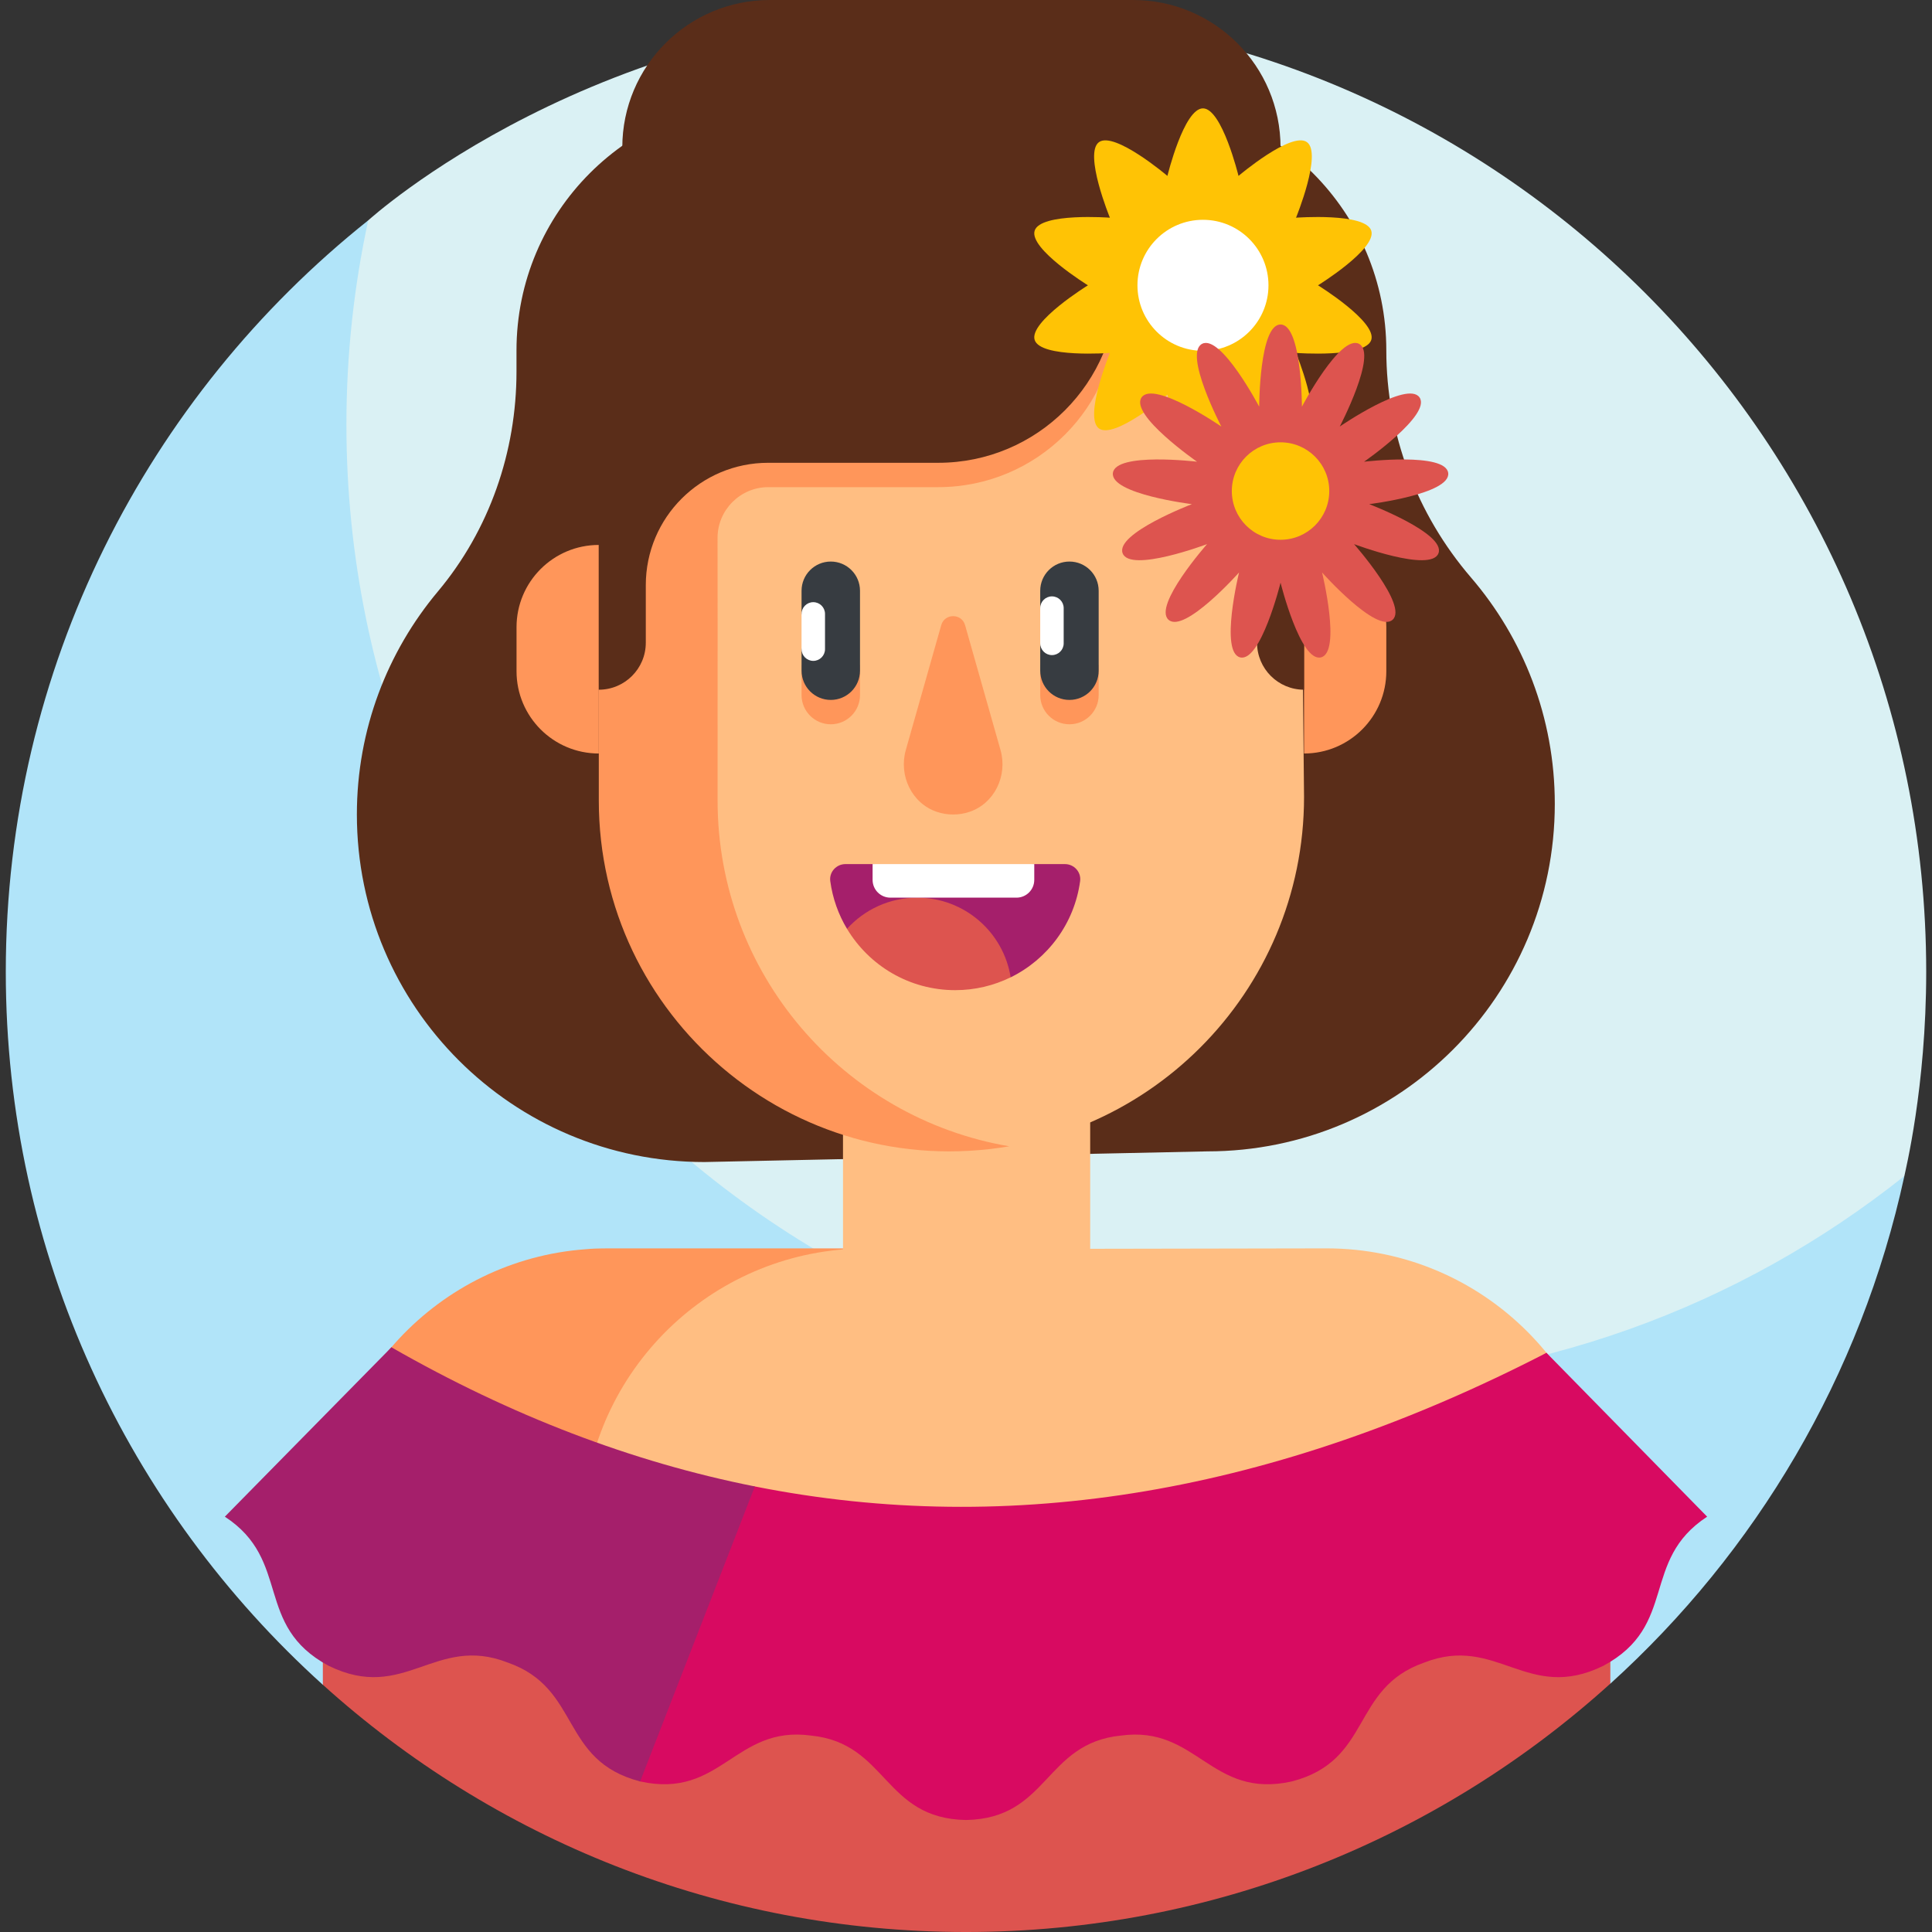 <svg id="Layer_1" enable-background="new 0 0 513.073 513.073" height="512" viewBox="0 0 513.073 513.073" width="512" xmlns="http://www.w3.org/2000/svg"><rect x="0" y="0" width="513.073" height="513.073" fill="#333333" stroke="none"/><g><g><path d="m256.537 3.073c-98.131 0-158.58 55.352-158.747 55.445 0 0-2.513 3.137-2.983 5.222-3.818 16.948-7.385 39.663-7.385 56.238 0 140.833 118.763 254.972 259.596 254.972 54.231 0 114.568-25.992 154.949-57.243.903-.699 3.769-5.396 3.769-5.396.178-1.087 5.8-23.477 5.8-54.239.001-140.831-114.167-254.999-254.999-254.999z" fill="#daf1f4"/><path d="m346.995 367.752c-140.833 0-255-114.167-255-255 0-18.615 2.007-36.753 5.795-54.234-58.645 46.72-96.253 118.747-96.253 199.555 0 75.134 32.494 142.678 84.196 189.346l341.929-.302c38.601-34.935 66.552-81.62 78.074-134.805-43.559 34.695-98.724 55.44-158.741 55.44z" fill="#b1e4f9"/></g><g><path d="m368.157 93.052c0-36.774-29.811-66.584-66.584-66.584h-97.826c-36.773 0-66.584 29.811-66.584 66.584v5.619c0 21.288-7.188 42.072-20.863 58.388-13.436 16.03-21.526 36.693-21.526 59.246 0 50.972 41.321 92.293 92.293 92.293l133.541-2.833c50.972 0 92.293-41.321 92.293-92.293 0-22.961-8.385-43.962-22.26-60.11-14.435-16.804-22.484-38.157-22.484-60.31z" fill="#5a2d19"/><g><g><path d="m300.9 128.18h-96.47c-21.632 0-39.169-4.256-39.169-25.888v-63.123c.001-21.633 17.537-39.169 39.169-39.169h96.47c21.632 0 39.169 17.536 39.169 39.169v63.123c0 21.632-17.537 25.888-39.169 25.888z" fill="#5a2d19"/></g></g><path d="m352.282 331.524-127.786.23c-2.97.001-6.031.003-9.134.003-40.943.012-74.314 33.005-74.616 73.947-.003.396-.004.793-.004 1.191h286.911c0-41.627-33.745-75.371-75.371-75.371z" fill="#ffbe82"/><g><path d="m224.496 331.754c1.808-.157 2.757-.213 6.608-.23h-41.936c-29.913.014-29.93-.096-33.676.23-39 2.877-69.754 35.406-69.754 75.141h69.004c.001-39.735 30.755-72.264 69.754-75.141z" fill="#ff965a"/></g><g><g><path d="m289.517 343.643c0 18.127-14.695 32.822-32.822 32.822-18.127 0-32.822-14.695-32.822-32.822v-73.516h65.644z" fill="#ffbe82"/></g></g><g><g><path d="m345.407 120.759c-.217-21.836-17.979-39.423-39.816-39.423h-47.307c-26.36 0-50.317 10.278-68.09 27.042v135.253c0 33.989 27.308 61.876 61.296 62.131.238.002.476.003.714.003 51.973 0 94.105-42.132 94.105-94.105z" fill="#ffbe82"/></g></g><g><g><path d="m368.157 178.257c0 12.066-9.782 21.848-21.848 21.848v-55.387c12.066 0 21.848 9.782 21.848 21.848z" fill="#ff965a"/></g></g><g><g><path d="m137.173 178.257c0 12.066 9.782 21.848 21.848 21.848v-55.387c-12.066 0-21.848 9.782-21.848 21.848z" fill="#ff965a"/></g></g><g><g><path d="m212.865 176.579v8.004c0 4.286 3.475 7.761 7.761 7.761s7.761-3.475 7.761-7.761v-8.004z" fill="#ff965a"/></g></g><g><g><path d="m276.247 176.579v8.004c0 4.286 3.475 7.761 7.761 7.761s7.761-3.475 7.761-7.761v-8.004z" fill="#ff965a"/></g></g><g><g><path d="m220.626 185.876c-4.286 0-7.761-3.475-7.761-7.761v-5.724l3.115-4.68-3.115-4.68v-6.142c0-4.286 3.475-7.761 7.761-7.761s7.761 3.475 7.761 7.761v21.226c0 4.286-3.475 7.761-7.761 7.761z" fill="#373c41"/></g></g><g><g><path d="m284.008 185.876c-4.286 0-7.761-3.475-7.761-7.761v-7.261l3.115-4.68-3.115-4.68v-4.605c0-4.286 3.475-7.761 7.761-7.761s7.761 3.475 7.761 7.761v21.226c0 4.286-3.475 7.761-7.761 7.761z" fill="#373c41"/></g></g><g><g><path d="m240.551 199.176c-1.929 6.799 1.577 14.204 8.282 16.437 1.349.449 2.793.692 4.293.692s2.944-.243 4.293-.692c6.705-2.232 10.212-9.638 8.282-16.437l-9.41-33.159c-.905-3.189-5.425-3.189-6.33 0z" fill="#ff965a"/></g></g><path d="m260.895 81.502c-56.228-.108-101.874 45.433-101.874 101.662v29.418c0 57.276 51.403 101.584 108.996 91.834-43.968-7.48-77.451-45.735-77.451-91.834.024-41.265-.004-60.417-.008-69.75-.003-7.388 6.038-13.446 13.426-13.462h.01 45.166c26.284 0 47.592-21.308 47.592-47.592 0 0-6.865-.22-35.857-.276z" fill="#ff965a"/><path d="m207.155 43.727c-26.584 0-48.134 21.55-48.134 48.134v31.041 60.261c6.893 0 12.481-5.588 12.481-12.481v-15.289c0-17.945 14.547-32.491 32.491-32.491h45.166c26.284 0 47.592-21.308 47.592-47.592v-31.583z" fill="#5a2d19"/><path d="m295.065 81.336c21.29 0 38.763 18.225 38.763 39.515v49.832c0 6.893 5.588 12.481 12.481 12.481v-105.518z" fill="#5a2d19"/><path d="m282.816 229.474h-8.151l-21.467 4.457-21.467-4.457h-7.211c-2.419 0-4.352 2.111-4.029 4.509.617 4.586 2.163 8.878 4.443 12.68l43.467 12.881c9.817-4.819 16.928-14.303 18.444-25.561.323-2.397-1.61-4.509-4.029-4.509z" fill="#a51f6b"/><path d="m224.938 246.661c5.85 9.758 16.526 16.291 28.73 16.291 5.287 0 10.285-1.23 14.731-3.412-1.911-11.989-12.294-21.152-24.821-21.152-7.393 0-14.04 3.192-18.64 8.273z" fill="#dd544f"/><g fill="#fff"><path d="m274.665 233.665c0 2.608-2.114 4.722-4.722 4.722h-33.489c-2.608 0-4.722-2.114-4.722-4.722v-4.191h42.934v4.191z"/><path d="m215.98 175.507c-1.721 0-3.115-1.395-3.115-3.115v-9.36c0-1.721 1.395-3.115 3.115-3.115 1.721 0 3.115 1.395 3.115 3.115v9.36c0 1.72-1.394 3.115-3.115 3.115z"/><path d="m279.362 173.97c-1.721 0-3.115-1.395-3.115-3.115v-9.36c0-1.721 1.395-3.115 3.115-3.115 1.72 0 3.115 1.395 3.115 3.115v9.36c0 1.72-1.394 3.115-3.115 3.115z"/></g><path d="m319.466 28.778c5.067 0 9.44 17.937 9.44 17.937s14.081-11.941 18.181-8.963c4.1 2.979-2.906 20.06-2.906 20.06s18.41-1.384 19.976 3.435-14.142 14.521-14.142 14.521 15.708 9.702 14.142 14.521-19.976 3.435-19.976 3.435 7.005 17.082 2.906 20.06c-4.1 2.979-18.181-8.963-18.181-8.963s-4.373 17.937-9.44 17.937-9.44-17.937-9.44-17.937-14.081 11.941-18.181 8.963c-4.1-2.979 2.906-20.06 2.906-20.06s-18.41 1.384-19.976-3.435 14.142-14.521 14.142-14.521-15.708-9.702-14.142-14.521 19.976-3.435 19.976-3.435-7.005-17.082-2.906-20.06c4.1-2.979 18.181 8.963 18.181 8.963s4.373-17.937 9.44-17.937z" fill="#ffc305"/><circle cx="319.466" cy="75.769" fill="#fff" r="17.397"/><path d="m340.069 86.173c5.637 0 5.676 21.823 5.676 21.823s10.176-19.305 15.168-16.685c4.991 2.62-5.115 21.961-5.115 21.961s17.982-12.364 21.184-7.725-14.735 17.068-14.735 17.068 21.668-2.592 22.348 3.005c.679 5.596-20.979 8.265-20.979 8.265s20.391 7.775 18.392 13.046-22.417-2.431-22.417-2.431 14.442 16.36 10.222 20.099c-4.22 3.738-18.72-12.57-18.72-12.57s5.184 21.198-.289 22.547-10.734-19.83-10.734-19.83-5.261 21.179-10.734 19.83-.289-22.547-.289-22.547-14.5 16.308-18.72 12.57 10.222-20.099 10.222-20.099-20.418 7.702-22.417 2.431 18.392-13.046 18.392-13.046-21.659-2.669-20.979-8.265c.679-5.596 22.348-3.005 22.348-3.005s-17.937-12.429-14.735-17.068 21.184 7.725 21.184 7.725-10.107-19.341-5.115-21.961c4.991-2.62 15.168 16.685 15.168 16.685s.036-21.823 5.674-21.823z" fill="#dd544f"/><circle cx="340.069" cy="130.405" fill="#ffc305" r="12.94"/><path d="m85.738 447.413c45.209 40.808 105.099 65.661 170.798 65.661 65.51 0 125.685-24.849 171.116-65.966v-40.212c0-18.068-6.365-34.647-16.965-47.63-92.955 61.878-214.234 61.395-306.737-1.47l-.006.002c-11.344 13.186-18.206 30.336-18.206 49.098z" fill="#dd544f"/><path d="m410.688 359.265c-71.991 37.137-142.073 49.036-210.232 35.483-10.307-2.05-17.636 34.733-27.855 31.519l-2.934 46.726c.113.031.216.066.33.096 21.56 4.772 25.105-14.952 45.376-12.181 20.339 2.031 19.187 22.032 41.152 22.423 21.967-.39 20.811-20.392 41.154-22.421 20.274-2.769 23.819 16.956 45.382 12.182 21.419-5.554 15.614-24.727 35.138-31.556 19.321-7.571 27.416 10.769 47.623.831 19.92-10.719 9.716-27.956 27.541-39.588z" fill="#d80a61"/><path d="m103.95 357.795-44.24 44.983c17.819 11.63 7.619 28.867 27.535 39.584 20.205 9.939 28.298-8.403 47.617-.832 19.522 6.831 13.719 26.001 35.135 31.557l30.459-78.34c-32.61-6.483-64.779-18.79-96.506-36.952z" fill="#a51f6b"/></g></g></svg>